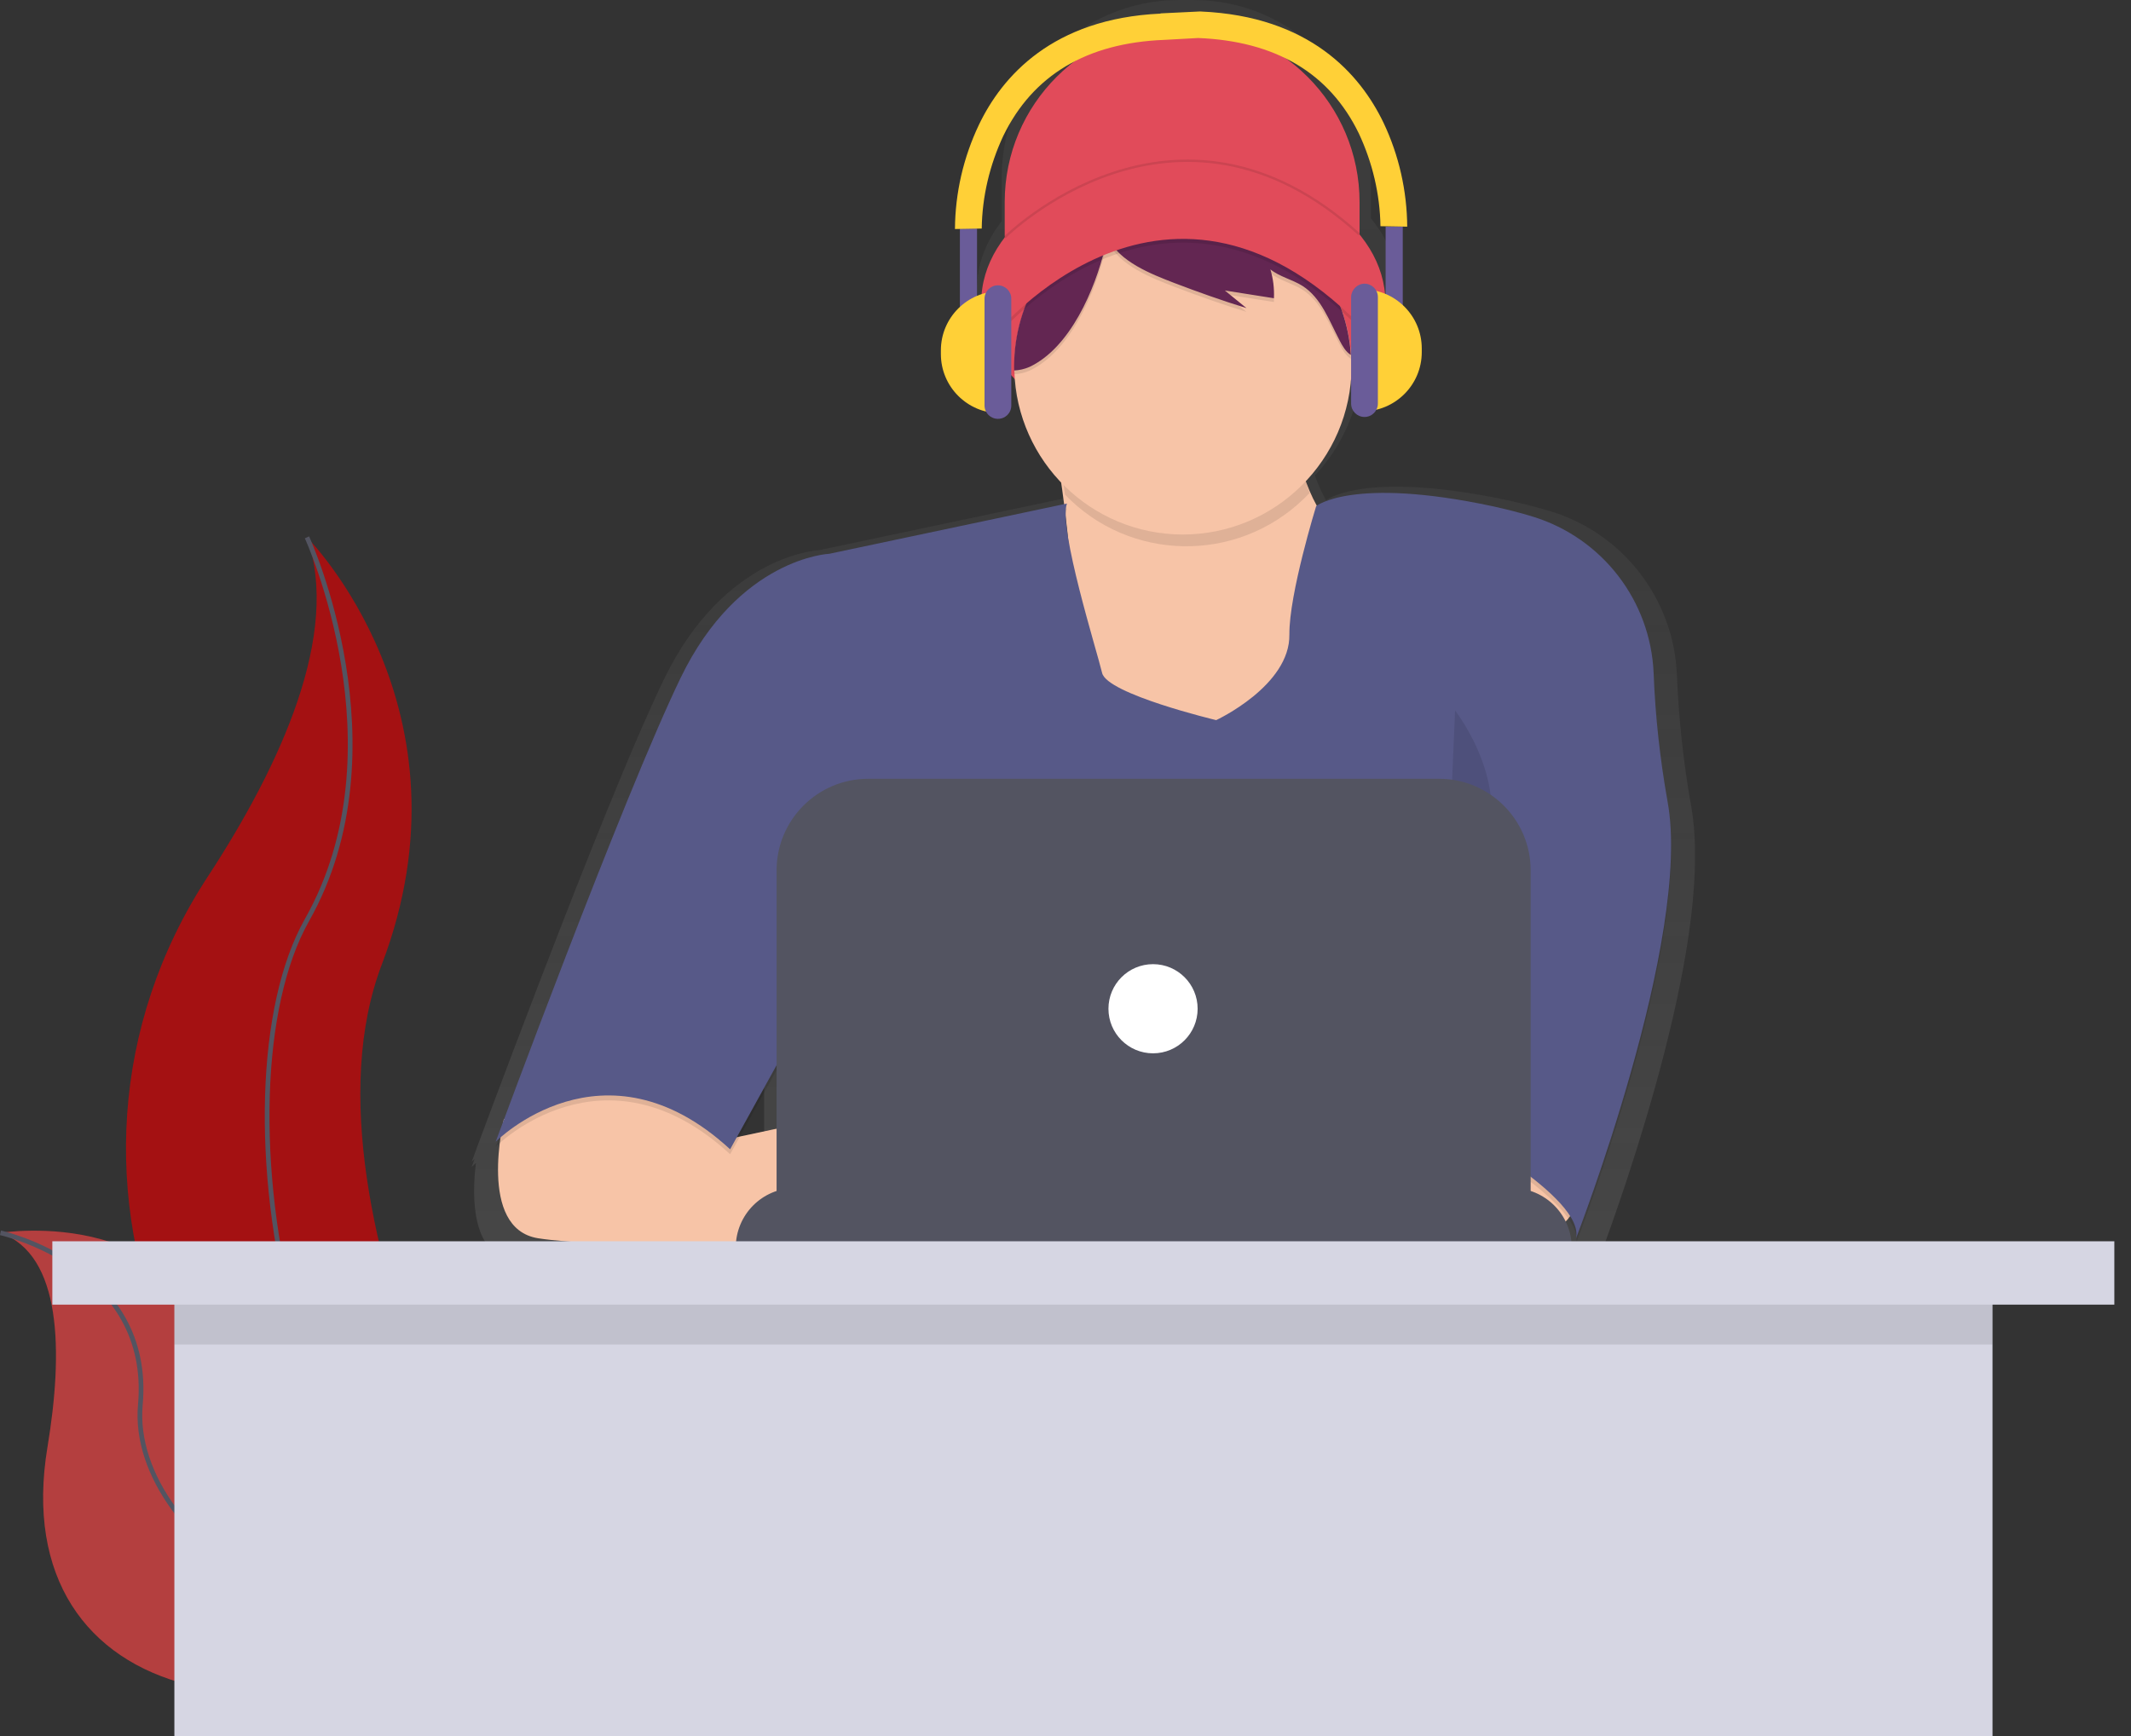 <?xml version="1.0" encoding="utf-8"?>
<!-- Generator: Adobe Illustrator 25.2.0, SVG Export Plug-In . SVG Version: 6.00 Build 0)  -->
<svg version="1.1" id="_x36_088ba52-b752-42bb-ac91-0a74df332082"
	 xmlns="http://www.w3.org/2000/svg" xmlns:xlink="http://www.w3.org/1999/xlink" x="0px" y="0px" viewBox="0 0 908 740"
	 style="enable-background:new 0 0 908 740;" xml:space="preserve">
<rect x="0" y="0" width="908" height="740" fill="#333333" stroke="none"/>
<style type="text/css">
	.st0{fill:#A41112;}
	.st1{fill:none;stroke:#535461;stroke-width:2;stroke-miterlimit:10;}
	.st2{opacity:0.2;fill:#F5F5F5;enable-background:new    ;}
	.st3{fill:url(#SVGID_1_);}
	.st4{fill:#E14B5A;}
	.st5{fill:#F7C4A7;}
	.st6{opacity:0.1;enable-background:new    ;}
	.st7{fill:#575988;}
	.st8{opacity:0.1;}
	.st9{fill:#632652;}
	.st10{fill:#535461;}
	.st11{fill:#FFFFFF;}
	.st12{opacity:0.1;fill:none;stroke:#000000;stroke-miterlimit:10;enable-background:new    ;}
	.st13{fill:#6A5C99;}
	.st14{fill:#FFD037;}
	.st15{fill:#D6D6E3;}
</style>
<path class="st0" d="M130.8,229c0,0,73.3,73.3,31.9,182s70.9,289.6,70.9,289.6s-1.2-0.2-3.4-0.6C79.6,673.5,4.8,501.3,88.6,373.5
	C119.7,325.9,145.2,270.1,130.8,229z"/>
<path class="st1" d="M130.8,229c0,0,41.4,89.8,0,163.1s-7.1,279,102.8,308.5"/>
<path class="st0" d="M0.2,525.4c0,0,83.6-13.3,91.2,61.6s160.8,85.3,160.8,85.3s-1,0.7-2.9,1.9C122.9,757.3,2,727.2,20.2,616.9
	C27,576,26.4,534.8,0.2,525.4z"/>
<path class="st2" d="M0.2,525.4c0,0,83.6-13.3,91.2,61.6s160.8,85.3,160.8,85.3s-1,0.7-2.9,1.9C122.9,757.3,2,727.2,20.2,616.9
	C27,576,26.4,534.8,0.2,525.4z"/>
<path class="st1" d="M0.2,525.4c0,0,64.9,14.2,59.6,73.3s96.4,129.8,192.5,73.7"/>
<linearGradient id="SVGID_1_" gradientUnits="userSpaceOnUse" x1="611.054" y1="94.94" x2="611.054" y2="637.39" gradientTransform="matrix(1 0 0 -1 -149.42 637.39)">
	<stop  offset="0" style="stop-color:#808080;stop-opacity:0.25"/>
	<stop  offset="0.54" style="stop-color:#808080;stop-opacity:0.12"/>
	<stop  offset="1" style="stop-color:#808080;stop-opacity:0.1"/>
</linearGradient>
<path class="st3" d="M720.7,344.1c-3.4-18.7-5.4-37.7-6.2-56.7l0,0c-1.4-32.1-22.8-59.9-53.5-69.4c-5.5-1.7-11.5-3.2-18.1-4.7
	c-58.2-12.4-75.9-1.6-77.9-0.1c-1.7-3.1-3.2-6.3-4.4-9.6c-0.1-0.3-0.2-0.7-0.3-1c11.5-12.3,18.5-28.1,19.9-44.9
	c9.7-9.8,15.4-21.7,15.4-34.5c0-11-4.2-21.3-11.5-30.2V75.6C584,33.8,550.2,0,508.5,0l0,0h-6.1c-41.7,0-75.6,33.8-75.6,75.6l0,0
	v18.7c-6.7,8.6-10.5,18.4-10.5,28.9c0,12.5,5.4,24.2,14.8,33.9c1.3,17.4,8.6,33.8,20.7,46.3c0.4,2.8,0.8,5.9,1.2,9.1l-104.1,22
	c0,0-40.1,1.6-66,55c-21.9,45.2-65.4,161.3-78.3,195.8l0,0c-2.3,6.3-3.6,9.8-3.6,9.8s0.4-0.4,1.2-1.2l-1.2,3.4c0,0,0.6-0.6,1.8-1.7
	c-1.8,14.5-2.1,39.3,16.9,42.4c15.9,2.6,56.8,3.7,87.7,4.1l0,0h2.1c20.5,0.3,36.1,0.3,36.1,0.3v-0.3h332.4v-3.4c0-3.1-0.6-6.2-1.8-9
	l0.5-0.6c1.8,2.3,3,5.1,3.5,8c0,0.3-0.1,0.6-0.2,0.8l0.2-0.5c0.1,0.9,0,1.8-0.2,2.7c0,0,42.7-109.9,42.2-175.5
	C722.3,357.8,721.8,350.9,720.7,344.1z M454.8,227.4c-0.6-3.1-0.9-6.3-1.1-9.5c0,0,0-0.1,0-0.1C454.1,220.9,454.5,224.1,454.8,227.4
	z M325.6,463.4v26.2l-16.4,3.5L325.6,463.4z"/>
<path class="st4" d="M503.7,10.6L503.7,10.6c41.7,0,75.6,33.8,75.6,75.6v32.2l0,0H428.1l0,0V86.1C428.1,44.4,462,10.6,503.7,10.6z"
	/>
<ellipse class="st4" cx="504.2" cy="128.9" rx="86.1" ry="59.2"/>
<path class="st5" d="M449,186.3c0,0,18,94.1,0,119.4s55,35.4,55,35.4l75.6-27.5l10.6-67.6c0,0-46-25.9-36.5-78.2L449,186.3z"/>
<path class="st5" d="M672,503.4c0,0,4.8,20.6-21.1,24.3c-15.3,2.2-30.8,2.1-46.1-0.5l-5.7-51.8h60.2L672,503.4z"/>
<path class="st5" d="M214.7,477c0,0-11.4,46.5,14.5,50.7s121,4.2,121,4.2v-55l-43.1,9.2l-40.4-38.8L214.7,477z"/>
<path class="st6" d="M454.6,216.7l-101.2,21.4c0,0-38.6,1.6-63.4,52.9s-78.8,197.7-78.8,197.7s46-46.5,99.9,3.2l35.9-65l-7.9,103.1
	h278.5v-48.6c0,0,58.1,31.2,53.9,48.6c0,0,49.8-128.2,39-186.4c-3.2-18-5.2-36.2-5.9-54.5l0,0c-1.3-30.9-21.9-57.6-51.4-66.7
	c-5.2-1.6-11-3.1-17.4-4.5c-59.7-12.7-75,0-75,0s-11.6,37.6-11.4,54.7c0.3,21.9-31.2,36.5-31.2,36.5s-46.5-11.1-48.6-20.1
	S450.9,227.2,454.6,216.7z"/>
<path class="st7" d="M454.6,214.6L353.4,236c0,0-38.6,1.6-63.4,52.9s-78.8,197.7-78.8,197.7s46-46.5,99.9,3.2l35.9-65l-7.9,103
	h278.5v-48.6c0,0,58.1,31.2,53.9,48.6c0,0,49.8-128.2,39-186.4c-3.2-18-5.2-36.2-5.9-54.5l0,0c-1.3-30.9-21.9-57.6-51.4-66.7
	c-5.2-1.6-11-3.1-17.4-4.5c-59.7-12.7-75,0-75,0s-11.6,37.6-11.4,54.7c0.3,21.9-31.2,36.5-31.2,36.5s-46.5-11.1-48.6-20.1
	S450.9,225.1,454.6,214.6z"/>
<path class="st6" d="M558,210.1c-4.3-12-5.2-25-2.8-37.5L450.6,191c0,0,1.5,7.9,3.2,19.8c27.5,28.6,73,29.4,101.6,1.9
	C556.3,211.8,557.1,211,558,210.1L558,210.1z"/>
<path class="st5" d="M575.9,156.2c-0.2,39.7-32.5,71.7-72.2,71.6c-38.8-0.2-70.4-31.1-71.5-69.8c0-0.6,0-1.2,0-1.7
	c0-27.5,15.6-52.5,40.3-64.6c2.2-1.1,4.4-2,6.6-2.8c11.8-4.3,24.6-5.5,37-3.4l0,0c32.8,5.6,57.4,32.9,59.6,66.1
	C575.8,153,575.9,154.6,575.9,156.2z"/>
<g class="st8">
	<path d="M478.9,90.4L478.9,90.4c-2.2,0.8-4.4,1.7-6.5,2.8c-24.7,12.1-40.3,37.1-40.3,64.6c0,0.6,0,1.2,0,1.7
		c2.2-0.1,4.4-0.6,6.5-1.5c17.5-8.2,28-33.2,32.2-50.7C472.2,101.1,473.6,94,478.9,90.4z"/>
	<path d="M534,92.4c-5.7-2.6-11.7-4.5-17.9-5.5c5.1,1.2,9.6,4,12.8,8.1c1.6,2.2,2.9,4.5,3.9,7c-19.4-8.5-41.5-8-60.5,1.2
		c4.5,9.9,18.5,15.3,27.8,18.9c10.2,3.9,20.6,7.6,31,10.8l-9.2-7.5l20.9,3.3c0.2-4.2-0.3-8.3-1.5-12.3c4,3.2,9.3,4.3,13.6,7
		c8.1,5.1,11.5,15,16,23.5c1.2,2.3,2.5,4.6,4.7,6C573.9,126.7,557.9,103.5,534,92.4z"/>
</g>
<path class="st9" d="M478.9,88.8L478.9,88.8c-2.2,0.8-4.4,1.7-6.5,2.8c-24.7,12.1-40.3,37.1-40.3,64.6c0,0.6,0,1.2,0,1.7
	c2.2-0.1,4.4-0.6,6.5-1.5c17.5-8.2,28-33.2,32.2-50.7C472.2,99.5,473.6,92.4,478.9,88.8z"/>
<path class="st9" d="M534,90.8c-5.7-2.6-11.7-4.5-17.9-5.5c5.1,1.2,9.6,4,12.8,8.1c1.6,2.2,2.9,4.5,3.9,7c-19.4-8.5-41.5-8-60.5,1.2
	c4.5,9.9,18.5,15.3,27.8,18.9c10.2,3.9,20.6,7.6,31,10.8l-9.2-7.5l20.9,3.3c0.2-4.2-0.3-8.3-1.5-12.3c4,3.2,9.3,4.3,13.6,7
	c8.1,5.1,11.5,15,16,23.5c1.2,2.3,2.5,4.6,4.7,6C573.9,125.1,557.9,101.8,534,90.8z"/>
<path class="st6" d="M423.9,144.3c0,0,74-92,159.6,0l-7.4-20.6c0,0-40.2-58.7-68.7-46s-56.5,21.7-56.5,21.7L423.9,144.3z"/>
<path class="st4" d="M423.9,142.7c0,0,74-92,159.6,0l-7.4-20.6c0,0-40.2-58.7-68.7-46s-56.5,21.7-56.5,21.7L423.9,142.7z"/>
<path class="st6" d="M363.1,340.9c0,0-15.9,42.3,6.3,80.3s-19.5,53.9-19.5,53.9"/>
<path class="st6" d="M620,302.8c0,0,27.5,34.9,9.5,66.1s-16.9,106.2-16.9,106.2"/>
<path class="st10" d="M338.8,506.3h305.5c14,0,25.4,11.4,25.4,25.4l0,0l0,0H313.5l0,0l0,0C313.5,517.7,324.8,506.3,338.8,506.3z"/>
<path class="st10" d="M369.9,331.9h243.3c21.5,0,39,17.5,39,39v141.2l0,0H330.9l0,0V370.9C330.9,349.4,348.4,331.9,369.9,331.9z"/>
<circle class="st11" cx="491.3" cy="429.9" r="19"/>
<path class="st12" d="M428.1,101.2c0,0,72.7-72.7,151.1-1.3"/>
<rect x="590.4" y="96.6" class="st13" width="7.3" height="41.4"/>
<path class="st14" d="M580.6,123.3L580.6,123.3c13.9,0,25.2,11.3,25.2,25.2v1.6c0,13.9-11.3,25.2-25.2,25.2l0,0l0,0V123.3
	L580.6,123.3z"/>
<path class="st13" d="M581.4,120.9L581.4,120.9c3.1,0,5.7,2.5,5.7,5.7V172c0,3.1-2.5,5.7-5.7,5.7l0,0c-3.1,0-5.7-2.5-5.7-5.7v-45.5
	C575.8,123.5,578.3,120.9,581.4,120.9z"/>
<rect x="409" y="97.4" class="st13" width="7.3" height="41.4"/>
<path class="st14" d="M426.1,176.1L426.1,176.1c-13.9,0-25.2-11.3-25.2-25.2v-1.6c0-13.9,11.3-25.2,25.2-25.2l0,0l0,0V176.1
	L426.1,176.1z"/>
<path class="st13" d="M425.2,178.5L425.2,178.5c-3.1,0-5.7-2.5-5.7-5.7v-45.5c0-3.1,2.5-5.7,5.7-5.7l0,0c3.1,0,5.7,2.5,5.7,5.7v45.5
	C430.9,176,428.4,178.5,425.2,178.5z"/>
<path class="st14" d="M589.5,52.3c-9.9-20.6-31.4-45.4-77.9-47.4V4.9h-0.6l0,0l-16.5,0.8v0.1c-46.1,2.1-67.6,26.9-77.4,47.4
	c-6.6,13.9-10.1,29-10.2,44.4l5.7-0.1l5.7-0.1c0.2-13.7,3.4-27.1,9.2-39.5C440.1,32,463.1,18.3,496,17l0,0l14.5-0.8l0,0
	c32.9,1.3,56,14.9,68.5,40.7c5.8,12.4,9,25.9,9.2,39.5l5.7,0.1l5.7,0.1C599.5,81.4,596.1,66.2,589.5,52.3z"/>
<rect x="74.3" y="532" class="st15" width="774.7" height="208"/>
<rect x="74.3" y="546" class="st6" width="774.7" height="27"/>
<rect x="22.3" y="529" class="st15" width="878.6" height="27"/>
</svg>
